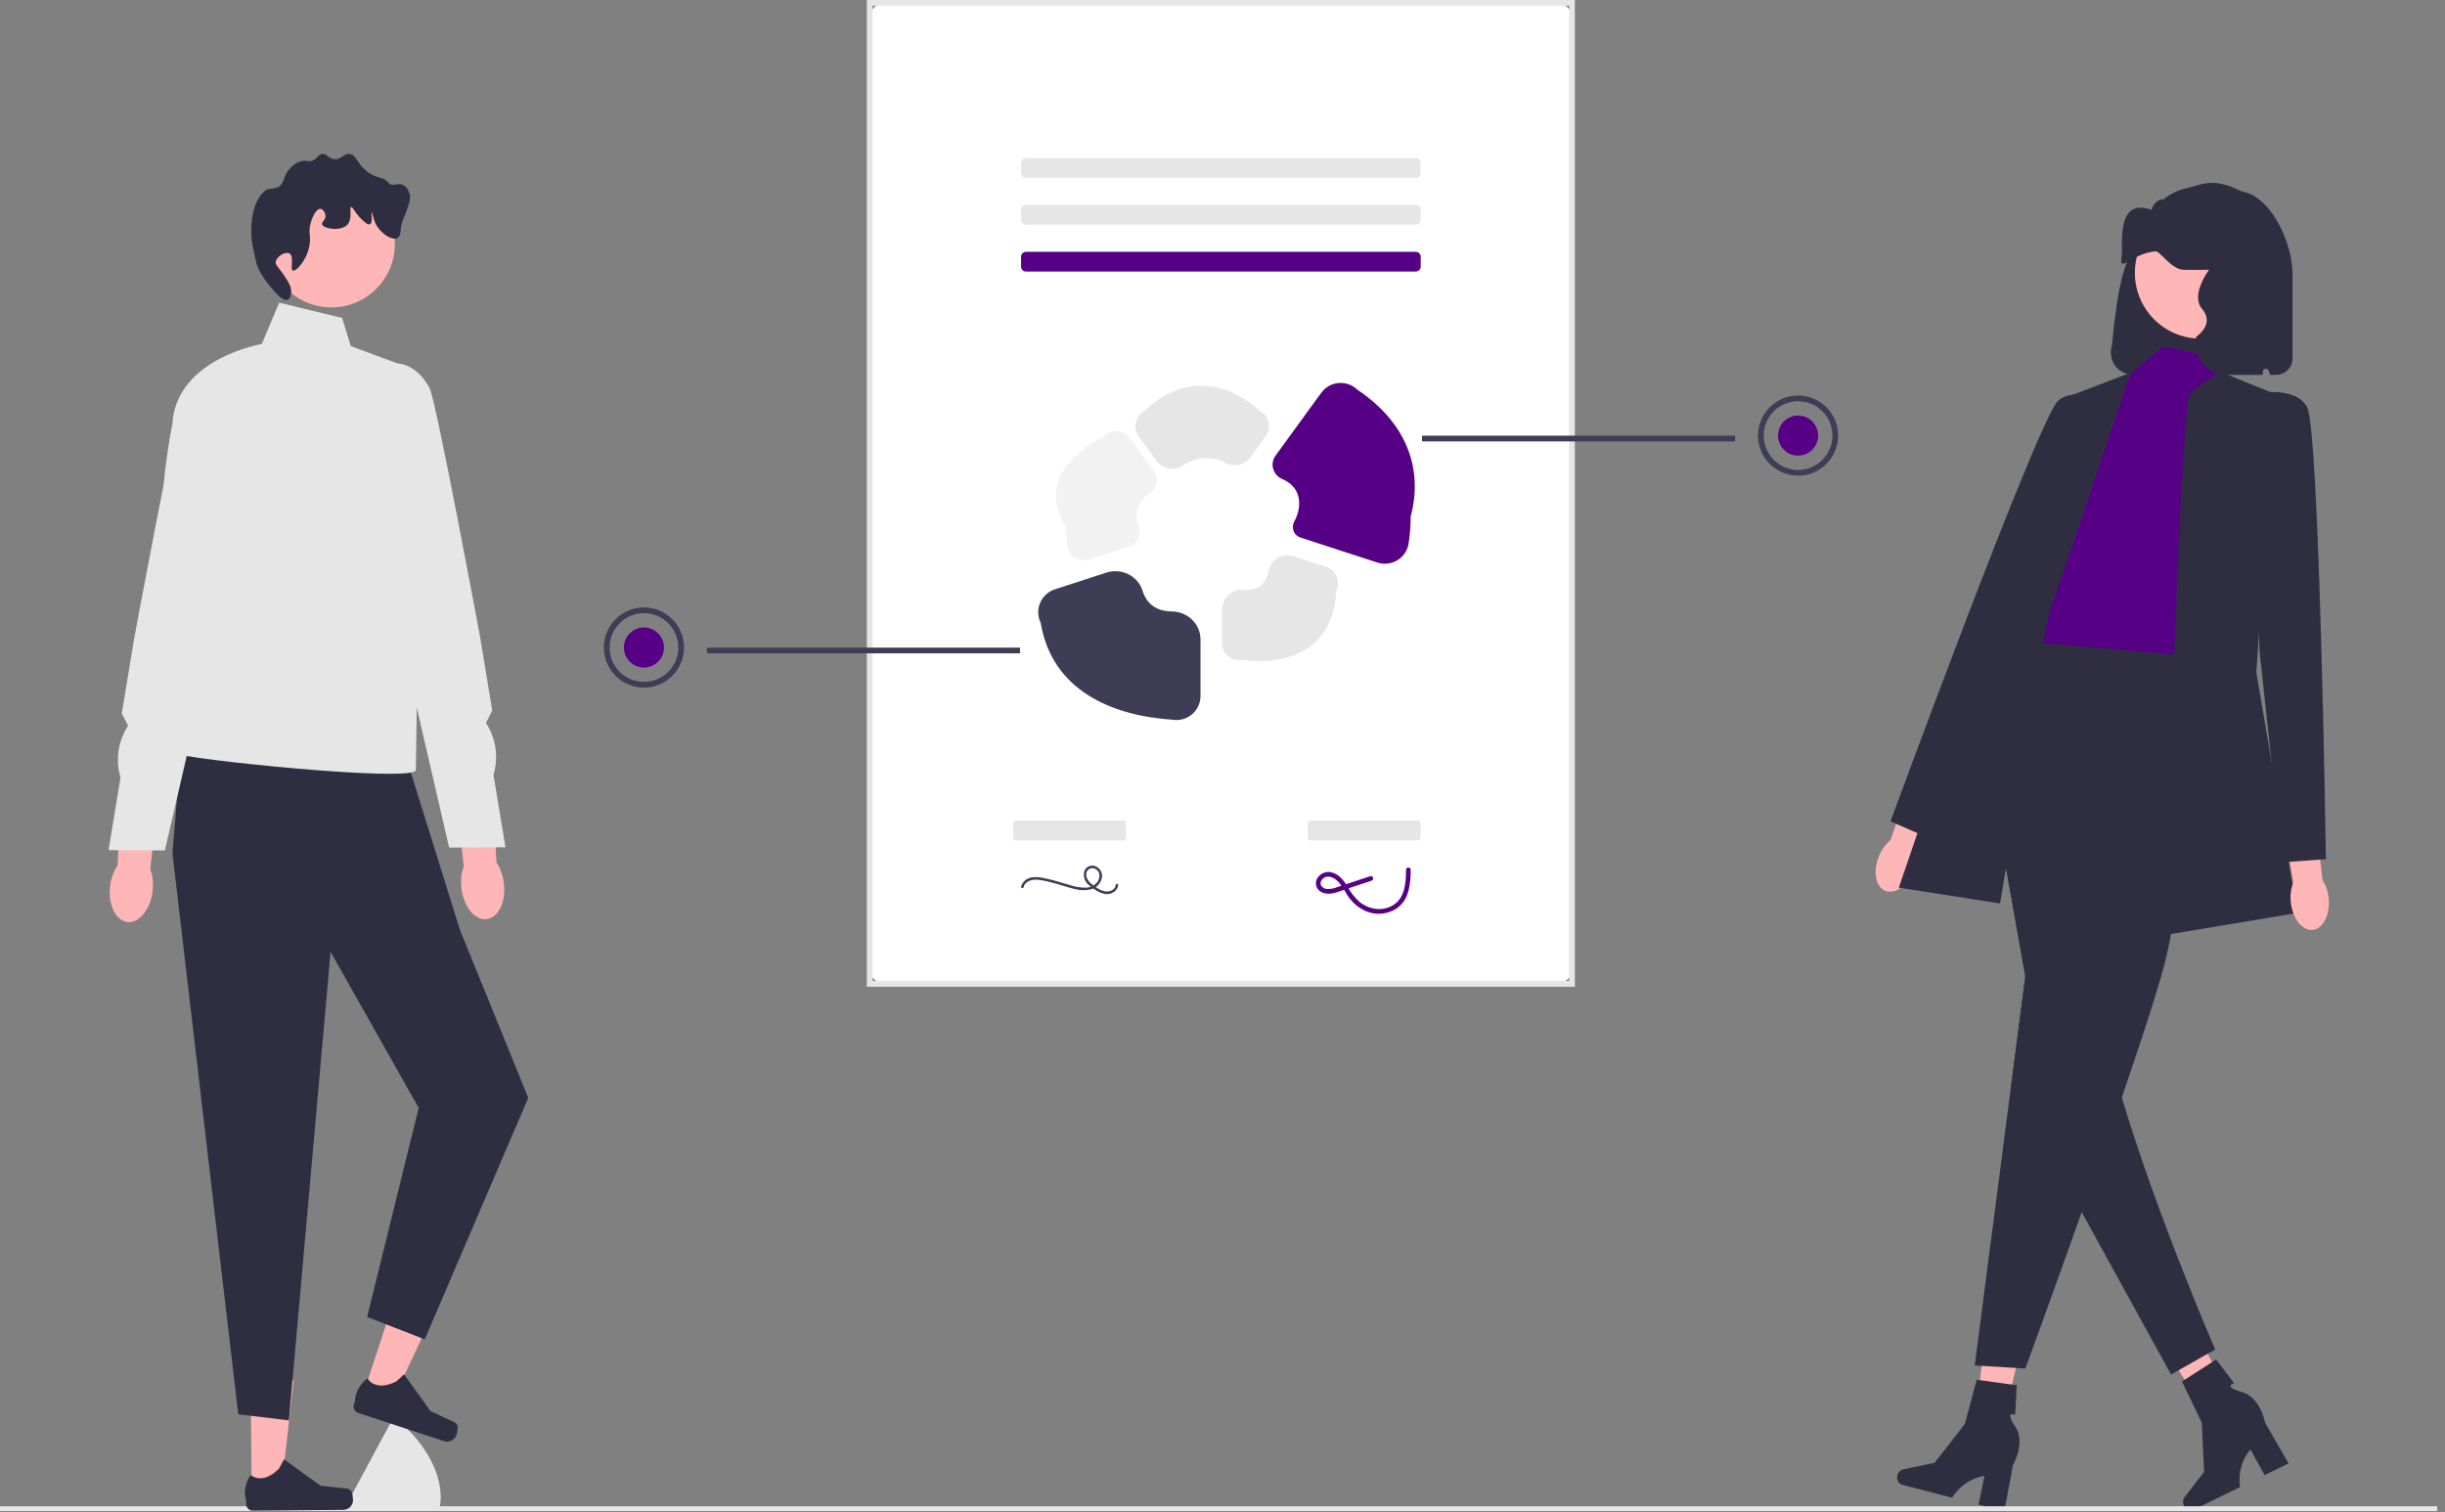 <svg width="152" height="94" viewBox="0 0 152 94" fill="none" xmlns="http://www.w3.org/2000/svg">
<rect x="0" y="0" width="152" height="94" fill="#808080" stroke="none"/>
<g clip-path="url(#clip0_610_2279)">
<path d="M124.178 89.844L122.602 89.475L123.555 82.215L125.88 82.76L124.178 89.844Z" fill="#FFB6B6"/>
<path d="M117.958 91.716C117.89 91.981 118.022 92.244 118.253 92.304L121.361 93.111C121.361 93.111 121.986 91.961 123.37 91.755L123 93.536L124.603 93.952L125.142 91.074C125.142 91.074 125.964 89.673 125.274 88.669C124.584 87.664 125.277 87.959 125.277 87.959L125.381 86.118L122.885 85.774L122.154 88.517L120.271 90.938L118.325 91.343C118.152 91.379 118.008 91.525 117.958 91.716Z" fill="#2F2E41"/>
<path d="M139.279 88.132L137.842 88.876L133.843 82.742L135.963 81.644L139.279 88.132Z" fill="#FFB6B6"/>
<path d="M135.773 93.6C135.893 93.845 136.164 93.959 136.379 93.854L139.264 92.445C139.264 92.445 138.991 91.166 139.908 90.109L140.785 91.703L142.274 90.976L140.812 88.439C140.812 88.439 140.524 86.84 139.347 86.526C138.169 86.212 138.888 85.985 138.888 85.985L137.769 84.519L135.649 85.882L136.878 88.44L137.023 91.505L135.808 93.077C135.7 93.217 135.686 93.422 135.773 93.6Z" fill="#2F2E41"/>
<path d="M55.022 61.165H96.776C97.302 61.165 97.728 60.739 97.728 60.213V1.13C97.728 0.604 97.302 0.178 96.776 0.178H55.022C54.496 0.178 54.07 0.604 54.07 1.13V60.213C54.07 60.739 54.496 61.165 55.022 61.165Z" fill="white"/>
<path d="M97.906 61.344H53.892V0H97.906V61.344ZM54.248 60.987H97.55V0.356H54.248V60.987Z" fill="#E6E6E6"/>
<path d="M88.015 9.827C88.184 9.827 88.321 9.964 88.321 10.134V10.747C88.321 10.917 88.184 11.054 88.015 11.054H63.784C63.614 11.054 63.477 10.917 63.477 10.747V10.134C63.477 9.964 63.614 9.827 63.784 9.827H88.015Z" fill="#E6E6E6"/>
<path d="M88.015 12.74C88.184 12.74 88.321 12.878 88.321 13.047V13.661C88.321 13.83 88.184 13.967 88.015 13.967H63.784C63.614 13.967 63.477 13.83 63.477 13.661V13.047C63.477 12.878 63.614 12.74 63.784 12.74H88.015Z" fill="#E6E6E6"/>
<path d="M88.015 15.654C88.184 15.654 88.321 15.792 88.321 15.961V16.575C88.321 16.744 88.184 16.881 88.015 16.881H63.784C63.614 16.881 63.477 16.744 63.477 16.575V15.961C63.477 15.792 63.614 15.655 63.784 15.655L88.015 15.654Z" fill="#560185"/>
<path d="M132.615 23.3H140.663C140.652 22.921 140.732 22.546 140.898 22.206C140.902 22.583 140.985 22.956 141.141 23.3H141.507C142.066 23.299 142.519 22.846 142.52 22.287V17.056C142.519 14.495 140.33 10.656 137.951 12.263C137.874 12.259 136.668 11.725 136.591 11.725C134.498 11.726 133.778 13.615 133.146 15.611C132.426 15.279 131.93 16.664 131.571 19.102C131.466 19.814 131.373 20.615 131.289 21.49C131.059 22.224 131.466 23.005 132.2 23.236C132.334 23.278 132.474 23.3 132.615 23.3L132.615 23.3Z" fill="#2F2E41"/>
<path d="M116.82 53.202C116.421 54.148 116.586 55.12 117.187 55.374C117.789 55.628 118.601 55.067 119 54.121C119.164 53.745 119.237 53.335 119.21 52.926L120.851 48.897L118.944 48.167L117.528 52.217C117.217 52.484 116.974 52.822 116.819 53.202L116.82 53.202Z" fill="#FFB6B6"/>
<path d="M134.456 21.529L138.303 22.334L137.713 24.104L138.893 37.644L136.926 42.004L124.927 41.02L127.878 35.119C127.878 35.119 126.698 30.201 128.271 29.218C129.845 28.234 132.402 23.316 132.402 23.316L134.456 21.529Z" fill="#560185"/>
<path d="M138.042 23.117L141.45 24.497L140.27 41.806L142.827 56.755L134.566 58.132C134.566 58.132 135.549 25.087 136.139 24.497C136.729 23.907 138.042 23.116 138.042 23.116V23.117Z" fill="#2F2E41"/>
<path d="M131.367 25.276C131.367 25.276 129.149 23.873 127.951 24.912C126.753 25.95 117.528 51.063 117.528 51.063L120.016 52.145L125.723 40.18L131.367 25.276Z" fill="#2F2E41"/>
<path d="M125.014 67.588L122.764 84.884L125.911 85.08C125.911 85.08 127.548 80.615 129.415 75.356C129.812 74.24 130.219 73.09 130.622 71.937C131.059 70.686 131.494 69.435 131.907 68.228C132.928 65.249 133.823 62.539 134.334 60.769C134.422 60.458 134.501 60.177 134.566 59.929C135.942 54.642 136.729 40.824 136.729 40.824L125.321 39.841L125.199 39.992L122.764 43.035L122.878 43.678L125.911 60.691L125.015 67.589L125.014 67.588Z" fill="#2F2E41"/>
<path d="M125.911 60.69L125.014 67.588L129.048 74.691L129.414 75.355L134.969 85.45L137.713 83.894C137.713 83.894 134.143 75.69 131.906 68.227C131.658 67.407 131.428 66.594 131.222 65.804C130.614 63.488 131.609 59.263 131.22 58.099C129.904 54.169 125.616 46.307 123.625 42.745L122.878 43.678L125.911 60.69Z" fill="#2F2E41"/>
<path d="M132.452 23.168L128.469 24.695L118.044 55.183L124.338 56.166L127.289 38.463L132.452 23.168Z" fill="#2F2E41"/>
<path d="M142.412 56.077C142.514 57.099 143.123 57.875 143.773 57.81C144.423 57.745 144.868 56.865 144.766 55.843C144.732 55.434 144.599 55.04 144.381 54.693L143.897 50.369L141.873 50.639L142.565 54.873C142.418 55.256 142.366 55.669 142.412 56.077Z" fill="#FFB6B6"/>
<path d="M140.073 24.498C140.073 24.498 142.63 23.908 143.417 25.285C144.204 26.662 144.597 53.412 144.597 53.412L141.891 53.609L140.466 40.431L140.073 24.498L140.073 24.498Z" fill="#2F2E41"/>
<path d="M136.81 21.052C139.068 21.052 140.898 19.221 140.898 16.963C140.898 14.705 139.068 12.874 136.81 12.874C134.551 12.874 132.721 14.705 132.721 16.963C132.721 19.221 134.551 21.052 136.81 21.052Z" fill="#FFB6B6"/>
<path d="M138.451 23.299H140.47C140.573 23.299 140.66 23.22 140.665 23.118L140.665 23.107C140.676 22.893 140.976 22.857 141.046 23.059C141.074 23.14 141.105 23.221 141.141 23.299H141.34V16.996C141.34 15.915 140.463 15.038 139.382 15.038C138.459 15.038 137.661 15.683 137.468 16.585C137.468 16.585 136.096 18.269 136.904 19.215C137.713 20.161 136.537 20.931 136.537 20.931C136.275 22.15 137.205 23.299 138.451 23.299Z" fill="#2F2E41"/>
<path d="M71.502 30.642C71.955 30.349 72.05 29.724 71.733 29.288L70.249 27.245C69.902 26.767 69.234 26.661 68.756 27.008C68.714 27.038 68.674 27.072 68.636 27.109C66.122 28.453 64.769 30.416 66.273 32.736C66.273 33.123 66.302 33.51 66.358 33.894C66.382 34.06 66.438 34.223 66.533 34.361C66.815 34.774 67.312 34.925 67.75 34.782L70.178 33.993C70.694 33.826 70.974 33.262 70.783 32.755C70.537 32.098 70.638 31.199 71.502 30.642Z" fill="#F2F2F2"/>
<path d="M77.265 36.668C76.567 36.599 75.97 37.175 75.97 37.877V39.971C75.97 40.026 75.974 40.08 75.983 40.134C76.072 40.717 76.618 41.118 77.202 41.028C80.605 41.447 82.931 39.967 83.071 36.721C83.093 36.675 83.112 36.628 83.128 36.58C83.309 36.019 83.001 35.417 82.44 35.235L80.407 34.575C79.706 34.347 78.977 34.802 78.854 35.529C78.743 36.186 78.309 36.771 77.265 36.668Z" fill="#E6E6E6"/>
<path d="M64.695 38.717C65.401 42.905 69.076 44.494 72.909 44.745C72.984 44.757 73.06 44.763 73.136 44.763C73.963 44.763 74.633 44.093 74.634 43.267V39.764C74.634 38.784 73.831 38.021 72.851 38.011C71.904 38.002 71.287 37.554 71.033 36.731C70.743 35.791 69.711 35.295 68.775 35.599L65.578 36.638C65.164 36.773 64.829 37.08 64.66 37.482C64.492 37.879 64.505 38.33 64.695 38.717Z" fill="#3F3D56"/>
<path d="M84.392 24.233C83.802 23.655 82.855 23.665 82.277 24.255C82.226 24.307 82.178 24.363 82.135 24.423L79.294 28.333C78.931 28.833 79.139 29.53 79.707 29.774C81.037 30.346 80.897 31.629 80.464 32.415C80.252 32.8 80.427 33.282 80.845 33.418L85.632 34.973C86.42 35.227 87.264 34.795 87.519 34.008C87.544 33.928 87.563 33.847 87.575 33.764C87.657 33.216 87.699 32.663 87.699 32.109C88.508 29.089 87.388 26.242 84.392 24.233Z" fill="#560185"/>
<path d="M76.171 28.767C76.702 29.066 77.371 28.921 77.729 28.429L78.68 27.119C78.865 26.865 78.929 26.543 78.856 26.237C78.785 25.938 78.586 25.684 78.312 25.544C76.072 23.52 73.422 23.396 71.174 25.533C70.891 25.676 70.686 25.935 70.611 26.243C70.538 26.546 70.602 26.866 70.785 27.119L71.897 28.649C72.279 29.175 73.019 29.313 73.546 28.931C74.311 28.378 75.422 28.345 76.171 28.767Z" fill="#E6E6E6"/>
<path d="M151.516 93.642H0V93.941H151.516V93.642Z" fill="#E6E6E6"/>
<path d="M63.632 55.154C63.718 54.792 64.119 54.674 64.447 54.687C64.654 54.701 64.86 54.734 65.062 54.785C65.272 54.832 65.481 54.888 65.689 54.947C66.07 55.055 66.447 55.187 66.834 55.272C67.159 55.361 67.501 55.366 67.828 55.286C68.143 55.2 68.391 54.957 68.484 54.644C68.578 54.344 68.442 54.021 68.163 53.878C67.905 53.736 67.58 53.83 67.437 54.088C67.435 54.092 67.433 54.096 67.431 54.099C67.312 54.418 67.406 54.778 67.666 54.997C67.799 55.122 67.945 55.233 68.102 55.328C68.261 55.436 68.437 55.515 68.624 55.562C68.941 55.646 69.276 55.515 69.452 55.238C69.487 55.172 69.508 55.099 69.514 55.025C69.524 54.923 69.365 54.924 69.356 55.025C69.329 55.316 68.988 55.452 68.732 55.42C68.56 55.392 68.396 55.328 68.249 55.233C68.108 55.151 67.974 55.056 67.85 54.951C67.633 54.763 67.43 54.455 67.576 54.163C67.689 53.975 67.933 53.915 68.12 54.028C68.145 54.043 68.169 54.061 68.19 54.081C68.417 54.267 68.376 54.604 68.227 54.825C68.047 55.055 67.769 55.188 67.477 55.182C67.168 55.183 66.862 55.135 66.569 55.04C66.203 54.936 65.841 54.82 65.473 54.722C65.265 54.666 65.054 54.617 64.842 54.578C64.641 54.533 64.435 54.519 64.23 54.535C63.883 54.551 63.584 54.781 63.479 55.112C63.456 55.212 63.609 55.254 63.632 55.154Z" fill="#3F3D56"/>
<path d="M69.92 51.016C69.968 51.016 70.007 51.153 70.007 51.322V51.936C70.007 52.105 69.968 52.243 69.92 52.243H63.072C63.024 52.243 62.985 52.105 62.985 51.936V51.322C62.985 51.153 63.024 51.016 63.072 51.016H69.92Z" fill="#E6E6E6"/>
<path d="M88.235 51.016C88.283 51.016 88.322 51.153 88.322 51.322V51.936C88.322 52.105 88.283 52.243 88.235 52.243H81.386C81.338 52.243 81.299 52.105 81.299 51.936V51.322C81.299 51.153 81.338 51.016 81.386 51.016H88.235Z" fill="#E6E6E6"/>
<path d="M85.185 54.471L83.826 54.92L83.146 55.145C82.937 55.234 82.711 55.276 82.484 55.267C82.317 55.255 82.17 55.151 82.104 54.997C82.075 54.842 82.141 54.685 82.273 54.598C82.597 54.351 83.007 54.602 83.237 54.858C83.518 55.171 83.677 55.574 83.941 55.901C84.176 56.195 84.474 56.432 84.812 56.596C85.489 56.931 86.296 56.862 86.906 56.417C87.623 55.864 87.696 54.906 87.699 54.07C87.697 53.99 87.629 53.927 87.549 53.93C87.473 53.932 87.411 53.994 87.409 54.07C87.405 54.828 87.362 55.756 86.671 56.23C86.01 56.684 85.14 56.564 84.531 56.08C84.217 55.8 83.956 55.467 83.76 55.095C83.542 54.739 83.272 54.395 82.862 54.257C82.5 54.125 82.096 54.267 81.894 54.595C81.721 54.887 81.817 55.265 82.109 55.438C82.132 55.452 82.155 55.464 82.179 55.474C82.654 55.7 83.197 55.435 83.654 55.284L85.263 54.752C85.44 54.694 85.364 54.413 85.186 54.472L85.185 54.471Z" fill="#560185"/>
<path d="M24.773 88.307C24.756 88.291 24.742 88.283 24.733 88.283C24.511 88.285 24.313 88.401 24.204 88.594L21.816 93.029C21.762 93.126 21.735 93.231 21.736 93.337C21.737 93.442 21.765 93.547 21.822 93.643C21.934 93.834 27.208 93.902 27.208 93.902C27.43 93.9 28.039 91.172 24.773 88.307Z" fill="#E6E6E6"/>
<path d="M15.646 92.829L17.459 92.813L18.26 85.814L15.585 85.837L15.646 92.829Z" fill="#FFB6B6"/>
<path d="M21.856 92.733C21.913 92.828 21.946 93.134 21.947 93.245C21.95 93.585 21.677 93.862 21.337 93.865L15.723 93.914C15.492 93.916 15.302 93.73 15.3 93.498L15.298 93.265C15.298 93.265 15.014 92.565 15.578 91.694C15.578 91.694 16.295 92.366 17.347 91.295L17.655 90.725L19.936 92.362L21.194 92.506C21.469 92.537 21.712 92.496 21.856 92.733Z" fill="#2F2E41"/>
<path d="M22.542 86.785L24.264 87.35L27.265 80.976L24.723 80.142L22.542 86.785Z" fill="#FFB6B6"/>
<path d="M28.455 88.684C28.479 88.792 28.412 89.092 28.377 89.197C28.271 89.52 27.924 89.696 27.601 89.59L22.267 87.838C22.047 87.766 21.927 87.529 22 87.309L22.073 87.087C22.073 87.087 22.028 86.333 22.841 85.689C22.841 85.689 23.305 86.554 24.645 85.877L25.119 85.436L26.756 87.718L27.901 88.257C28.151 88.374 28.395 88.413 28.455 88.684Z" fill="#2F2E41"/>
<path d="M24.974 46.202L28.595 57.813L32.841 68.249L26.405 83.266L22.825 81.871L26.029 68.874L20.551 59.17L17.962 88.301L14.813 87.924L10.718 53.029L11.361 45.44L24.974 46.202Z" fill="#2F2E41"/>
<path d="M21.268 19.763L17.355 18.818L16.276 21.382C16.276 21.382 10.989 22.275 10.718 26.323C10.718 26.323 9.664 31.637 10.339 33.121C11.014 34.605 12.677 39.854 12.677 39.854C12.677 39.854 10.043 46.393 10.718 46.798C11.393 47.202 25.852 48.675 25.852 47.866C25.852 47.056 26.017 37.438 26.017 37.438L25.45 22.866L21.808 21.517L21.268 19.763Z" fill="#E6E6E6"/>
<path d="M20.606 19.111C22.784 19.111 24.549 17.345 24.549 15.168C24.549 12.99 22.784 11.225 20.606 11.225C18.428 11.225 16.663 12.99 16.663 15.168C16.663 17.345 18.428 19.111 20.606 19.111Z" fill="#FFB6B6"/>
<path d="M17.995 15.754C18.31 15.926 18.012 16.749 18.208 16.82C18.436 16.902 19.264 15.958 19.274 14.901C19.277 14.582 19.203 14.428 19.274 14.049C19.366 13.553 19.651 12.968 19.913 12.983C20.069 12.992 20.222 13.213 20.233 13.409C20.249 13.685 19.981 13.794 20.02 13.942C20.094 14.225 21.218 14.42 21.619 13.942C21.932 13.568 21.691 12.91 21.832 12.877C21.935 12.852 22.046 13.214 22.471 13.623C22.631 13.777 22.869 14.006 23.004 13.942C23.199 13.851 23.057 13.205 23.111 13.196C23.155 13.189 23.183 13.643 23.43 14.049C23.748 14.57 24.404 14.972 24.709 14.795C24.896 14.686 24.911 14.385 24.922 14.155C24.946 13.673 25.647 12.562 25.465 12.045C25.096 10.994 24.463 11.735 24.176 11.385C23.788 10.91 23.441 11.165 22.791 10.639C22.156 10.124 22.15 9.607 21.725 9.573C21.342 9.542 21.206 9.951 20.766 9.893C20.393 9.843 20.312 9.527 20.02 9.573C19.753 9.615 19.735 9.894 19.381 9.999C19.154 10.066 19.104 9.969 18.848 9.999C18.314 10.061 17.956 10.548 17.889 10.639C17.63 10.99 17.73 11.138 17.462 11.491C17.231 11.796 16.719 11.667 16.526 11.819C15.897 12.316 15.627 13.234 15.622 14.279C15.618 15.01 15.713 15.379 15.927 16.302C16.088 17.003 16.837 17.908 17.249 18.312C17.36 18.42 17.671 18.724 17.889 18.631C18.095 18.544 18.102 18.151 18.102 18.099C18.103 17.92 18.055 17.699 17.675 17.139C17.277 16.552 17.119 16.485 17.143 16.287C17.185 15.937 17.744 15.617 17.995 15.754Z" fill="#2F2E41"/>
<path d="M6.845 55.085C6.707 56.231 7.187 57.232 7.917 57.319C8.647 57.406 9.35 56.548 9.487 55.401C9.547 54.899 9.489 54.425 9.343 54.044L9.864 49.178L7.575 48.982L7.305 53.8C7.073 54.136 6.905 54.583 6.845 55.085Z" fill="#FFB6B6"/>
<path d="M13.434 22.771C13.434 22.771 12.249 22.788 11.463 24.321C11.046 25.136 8.332 39.736 8.332 39.736L7.57 44.354L7.962 45.118C7.339 46.07 7.167 47.249 7.493 48.34L6.748 52.851L10.25 52.87L12.984 41.051L15.282 34.197L13.434 22.771Z" fill="#E6E6E6"/>
<path d="M31.328 54.907C31.465 56.054 30.985 57.054 30.255 57.141C29.525 57.229 28.823 56.37 28.685 55.224C28.625 54.722 28.683 54.248 28.829 53.866L28.308 49.001L30.597 48.805L30.867 53.622C31.099 53.958 31.267 54.405 31.328 54.907Z" fill="#FFB6B6"/>
<path d="M24.738 22.594C24.738 22.594 25.924 22.61 26.709 24.143C27.127 24.958 29.84 39.559 29.84 39.559L30.602 44.176L30.211 44.94C30.833 45.893 31.005 47.071 30.679 48.162L31.424 52.673L27.922 52.692L25.189 40.873L22.89 34.019L24.738 22.594Z" fill="#E6E6E6"/>
<path d="M131.895 16.356C132.04 16.594 132.812 15.723 133.997 15.627C134.299 15.602 134.979 16.757 135.759 16.773C136.276 16.784 136.594 16.78 137.231 16.773C137.984 16.765 138.19 16.748 138.335 16.565C138.617 16.207 138.385 15.572 138.519 15.52C138.631 15.476 138.922 15.869 139.071 16.356C139.384 17.377 138.261 18.799 138.151 20.115C138.033 21.533 139.193 18.816 139.071 20.115C138.935 21.577 138.447 21.466 138.453 21.995C138.455 22.074 138.475 22.143 138.519 22.204C138.558 22.258 138.596 22.279 139.255 22.413C140.043 22.573 140.438 22.653 140.543 22.622C140.814 22.542 141.088 22.102 141.279 21.786C141.596 21.27 141.371 21.79 141.279 21.16C141.191 20.55 140.915 20.47 140.911 19.906C140.907 19.196 141.344 18.981 141.647 18.235C142.208 16.857 141.66 15.261 141.463 14.685C141.369 14.408 141.197 14.059 140.897 13.48C140.655 13.016 140.335 12.608 139.944 12.301C139.359 11.842 138.679 11.528 137.944 11.403C137.541 11.335 137.13 11.37 136.735 11.479L135.709 11.758C135.278 11.876 134.872 12.089 134.513 12.385C134.179 12.386 133.89 12.631 133.775 12.988C133.763 13.025 133.752 13.046 133.743 13.043C131.895 12.387 131.896 14.33 131.916 15.544C131.918 15.668 131.915 15.778 131.9 15.867V15.873C131.864 16.113 131.854 16.289 131.895 16.356Z" fill="#2F2E41"/>
<path d="M107.865 27.085H88.404V27.441H107.865V27.085Z" fill="#3F3D56"/>
<path d="M111.782 29.572C110.408 29.572 109.29 28.454 109.29 27.079C109.29 25.705 110.408 24.587 111.782 24.587C113.156 24.587 114.275 25.705 114.275 27.079C114.275 28.454 113.156 29.572 111.782 29.572ZM111.782 24.943C110.604 24.943 109.646 25.901 109.646 27.079C109.646 28.258 110.604 29.216 111.782 29.216C112.96 29.216 113.919 28.258 113.919 27.079C113.919 25.901 112.96 24.943 111.782 24.943Z" fill="#3F3D56"/>
<path d="M111.782 28.326C112.47 28.326 113.028 27.768 113.028 27.079C113.028 26.391 112.47 25.833 111.782 25.833C111.094 25.833 110.536 26.391 110.536 27.079C110.536 27.768 111.094 28.326 111.782 28.326Z" fill="#560185"/>
<path d="M63.41 40.26H43.95V40.616H63.41V40.26Z" fill="#3F3D56"/>
<path d="M37.54 40.254C37.54 38.88 38.658 37.762 40.033 37.762C41.407 37.762 42.525 38.88 42.525 40.254C42.525 41.629 41.407 42.747 40.033 42.747C38.658 42.747 37.54 41.629 37.54 40.254ZM37.896 40.254C37.896 41.432 38.855 42.391 40.033 42.391C41.211 42.391 42.169 41.432 42.169 40.254C42.169 39.076 41.211 38.118 40.033 38.118C38.855 38.118 37.896 39.076 37.896 40.254Z" fill="#3F3D56"/>
<path d="M40.033 41.5C40.721 41.5 41.279 40.942 41.279 40.254C41.279 39.566 40.721 39.008 40.033 39.008C39.345 39.008 38.787 39.566 38.787 40.254C38.787 40.942 39.345 41.5 40.033 41.5Z" fill="#560185"/>
</g>
<defs>
<clipPath id="clip0_610_2279">
<rect width="151.516" height="93.952" fill="white"/>
</clipPath>
</defs>
</svg>
